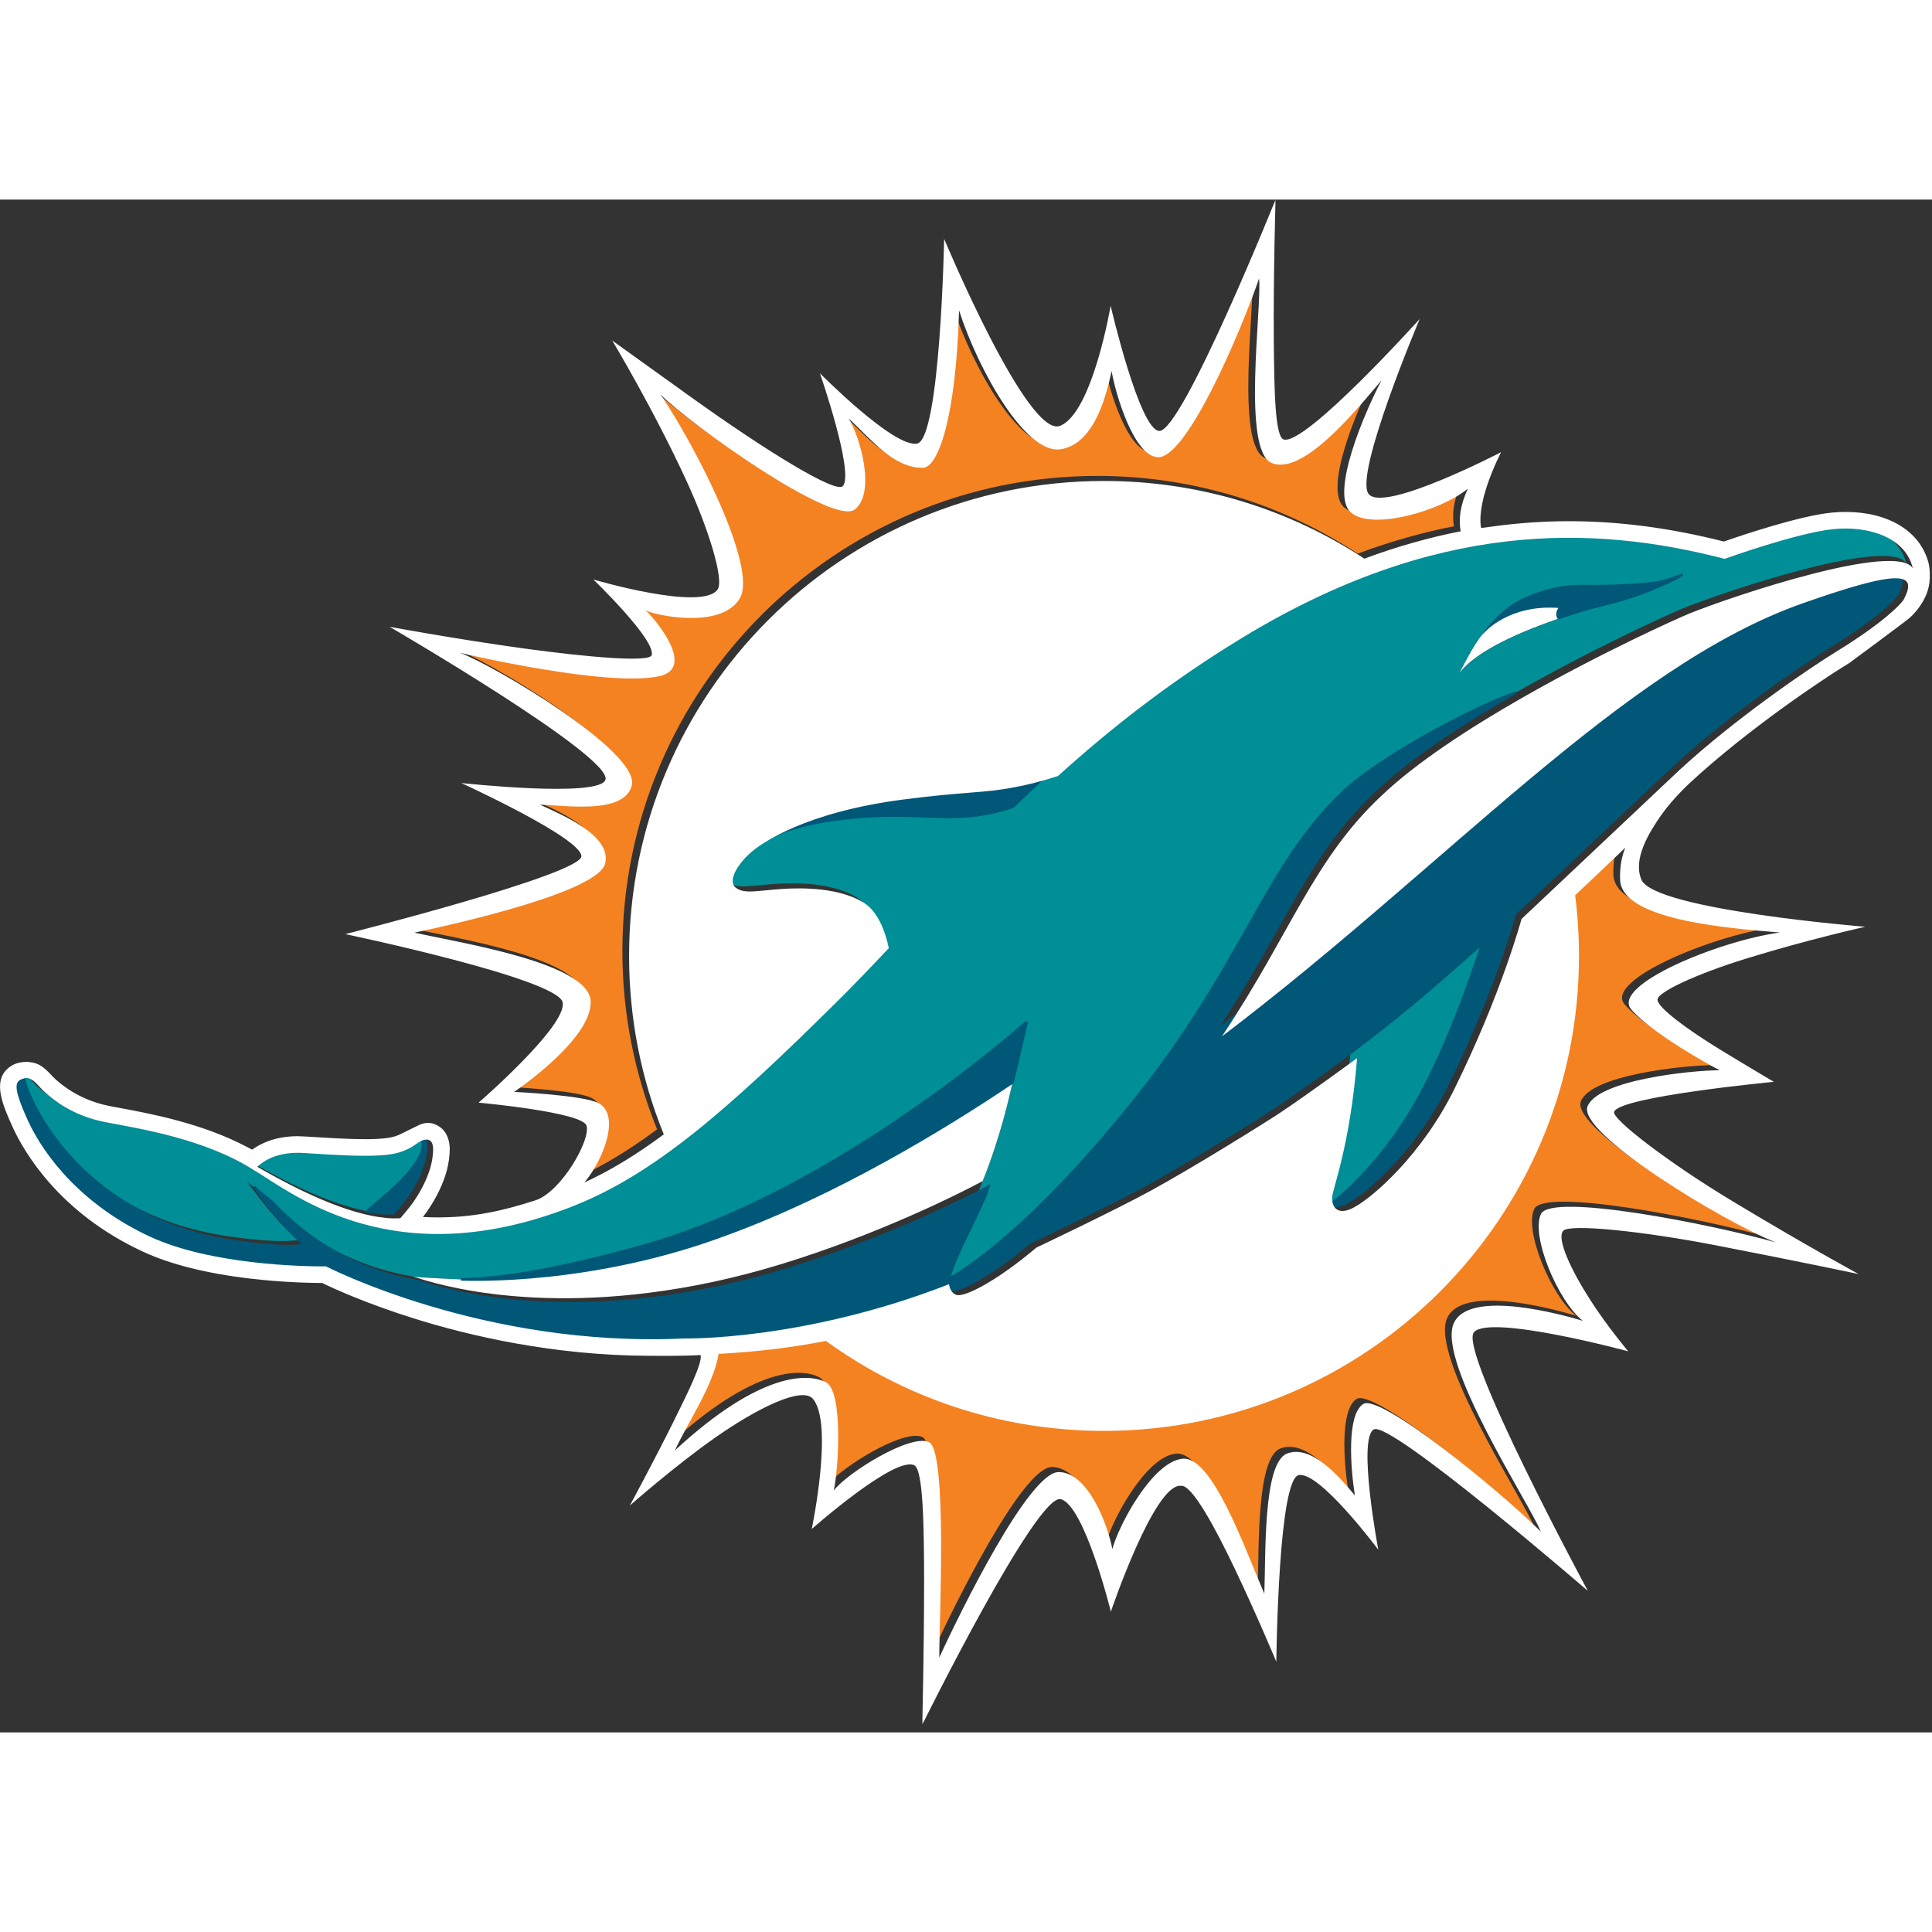 <svg width="50" height="50" viewBox="0 0 242 192" fill="none" xmlns="http://www.w3.org/2000/svg">
<rect x="0" y="0" width="242" height="192" fill="#333333" stroke="none"/>
<path d="M208.102 47.687C206.277 48.128 201.786 48.266 199.869 48.266C197.953 48.266 195.245 47.982 191.085 49.799C188.102 51.101 186.094 53.711 185.196 55.086C185.481 54.685 185.749 54.365 185.973 54.195C185.973 54.195 189.004 50.698 195.199 51.153C194.993 51.469 194.818 51.912 195.016 52.346C195.019 52.353 195.023 52.359 195.026 52.366C195.054 52.424 195.087 52.482 195.129 52.539L195.129 52.539C195.139 52.554 195.147 52.568 195.159 52.583C195.159 52.583 197.378 51.869 198.95 51.395C202.356 50.549 204.468 49.974 206.766 49.032C209.907 47.745 210.91 47.175 210.806 46.931C210.703 46.688 209.927 47.247 208.102 47.687" fill="#005778"/>
<path d="M208.102 47.687C206.277 48.128 201.786 48.266 199.869 48.266C197.953 48.266 195.245 47.982 191.085 49.799C188.102 51.101 186.094 53.711 185.196 55.086C185.481 54.685 185.749 54.365 185.973 54.195C185.973 54.195 189.004 50.698 195.199 51.153C194.993 51.469 194.818 51.912 195.016 52.346C195.019 52.353 195.023 52.359 195.026 52.366C195.054 52.424 195.087 52.482 195.129 52.539L195.129 52.539C195.139 52.554 195.147 52.568 195.159 52.583C195.159 52.583 197.378 51.869 198.95 51.395C202.356 50.549 204.468 49.974 206.766 49.032C209.907 47.745 210.91 47.175 210.806 46.931C210.703 46.688 209.927 47.247 208.102 47.687" stroke="#005778" stroke-width="0.312"/>
<path d="M185.974 54.193C185.75 54.363 185.482 54.683 185.197 55.084C184.081 56.657 182.707 59.489 182.707 59.489C184.772 56.43 191.281 53.848 195.13 52.537C195.088 52.48 195.054 52.422 195.027 52.364C195.024 52.358 195.02 52.351 195.017 52.345C194.819 51.91 194.994 51.467 195.2 51.151C189.005 50.696 185.974 54.193 185.974 54.193Z" fill="white"/>
<path d="M192.186 126.423C190.87 129.095 194.293 137.351 197.422 139.807C195.132 139.121 183.168 135.719 181.249 140.143C179.139 145.011 190.832 162.868 192.159 166.204C186.768 160.855 172.002 148.864 169.91 150.236C167.817 151.608 168.333 158.291 168.877 161.69C166.85 159.219 163.369 155.26 160.361 156.444C157.354 157.629 157.725 169.104 157.53 173.992C155.05 168.241 151 156.662 147.251 157.085C143.502 157.508 139.296 165.386 138.496 168.397C137.924 165.383 135.471 158.755 131.76 158.755C128.05 158.755 119.423 176.296 116.814 181.996C116.804 177.585 117.86 156.066 115.522 154.999C113.183 153.932 105.291 158.838 103.597 161.069C104.224 158.242 104.758 148.687 102.654 147.533C100.548 146.376 94.547 146.012 83.696 156.045C85.498 152.196 88.464 148.007 89.184 143.947C93.678 143.715 98.126 143.206 102.613 142.329C112.404 149.414 124.44 153.596 137.45 153.596C170.308 153.596 196.945 126.96 196.945 94.1C196.945 91.526 196.779 88.99 196.464 86.506C198.668 84.43 200.781 82.421 202.749 80.546C202.298 81.624 202.049 82.923 202.09 84.524C202.219 89.541 215.214 90.611 222.119 91.169C214.407 92.215 200.93 97.797 203.491 100.794C206.051 103.787 213.517 107.903 214.577 108.423C211.019 108.423 199.322 109.632 198.016 112.948C196.706 116.263 214.941 127.378 221.617 129.99C213.312 127.652 193.505 123.75 192.188 126.421" fill="#F58220"/>
<path d="M182.117 40.919C178.226 41.681 174.211 42.8 170.064 44.345C160.695 38.196 149.49 34.613 137.449 34.613C104.593 34.613 77.959 61.249 77.959 94.103C77.959 102.012 79.504 109.558 82.307 116.46C78.922 118.968 75.68 120.957 72.357 122.491C74.785 119.599 76.895 114.038 74.151 112.555C72.277 111.54 63.56 111.138 63.56 111.138C63.56 111.138 73.376 104.541 73.147 99.771C72.918 95.003 57.265 92.561 51.077 91.189C56.537 90.039 74.221 86.044 74.98 82.486C75.742 78.931 69.453 76.406 66.81 75.165C69.772 75.203 77.28 76.461 78.292 72.796C79.449 68.593 60.962 57.648 56.749 56.131C57.691 56.352 75.299 60.462 81.736 59.069C86.527 58.029 80.942 51.582 80.02 50.82C81.434 51.509 89.506 53.172 91.817 49.34C94.128 45.508 86.288 30.247 81.898 23.778C85.796 27.666 103.597 40.328 106.251 38.174C108.908 36.019 106.878 29.058 105.454 26.761C108.323 29.446 111.146 33.035 114.791 32.959C116.617 32.921 118.914 26.886 119.291 13.246C121.762 20.889 127.659 31.275 131.989 30.645C136.324 30.018 137.803 23.584 138.402 20.844C138.902 23.785 141.178 31.345 144.067 31.622C147.615 32.176 154.402 16.388 156.872 9.255C157.247 12.778 154.662 30.874 158.486 32.377C162.308 33.885 168.628 26.266 172.213 21.998C170.038 26.128 165.786 36.116 168.319 38.506C170.851 40.897 179.607 38.392 183.019 35.579C182.063 37.671 181.859 39.345 182.119 40.918" fill="#F58220"/>
<path d="M206.767 49.031C204.467 49.973 202.356 50.548 198.947 51.394C197.378 51.868 195.157 52.582 195.157 52.582C195.147 52.568 195.14 52.551 195.129 52.537C191.284 53.847 184.781 56.428 182.709 59.483C182.792 59.314 184.112 56.608 185.196 55.084C186.094 53.708 188.1 51.099 191.083 49.797C195.244 47.981 197.953 48.265 199.869 48.265C201.785 48.265 206.275 48.127 208.101 47.687C209.927 47.247 210.703 46.685 210.807 46.931C210.911 47.174 209.906 47.742 206.767 49.031L206.767 49.031ZM228.812 40.643C224.277 41.093 215.186 44.367 215.186 44.367C198.583 40.057 178.884 39.572 154.715 54.28C150.204 57.027 146.081 59.868 142.267 62.764C138.455 65.661 134.953 68.609 131.686 71.568C130.272 72.843 128.46 74.478 126.908 76.048C119.064 78.663 115.582 76.217 104.804 77.634C96.274 78.757 92.962 81.667 91.084 83.954C90.841 84.612 90.865 85.191 91.309 85.544C92.328 86.362 93.9 85.953 96.887 85.731C99.87 85.513 104.392 85.586 107.374 87.45C109.297 88.645 110.17 91.535 110.489 93.132C108.254 95.502 106.061 97.799 103.847 99.985C90.231 113.455 81.067 121.486 70.814 125.498C48.563 134.208 36.03 123.977 31.008 120.959L31.004 120.966C24.914 117.058 16.834 115.766 12.5 114.952C8.166 114.138 5.796 112.042 4.871 111.255C3.946 110.469 3.235 109.145 2.182 109.443C1.912 109.519 1.676 109.602 1.507 109.762C1.676 109.606 1.912 109.523 2.182 109.446C2.345 111.328 8.658 127.022 28.707 129.874C34.438 130.688 36.261 130.432 37.331 130.352C33.959 127.39 31.181 123.257 30.945 123.014C31.711 123.679 32.477 124.313 33.242 124.92C39.226 131.308 46.027 133.945 51.74 134.897C52.114 135.015 57.751 135.258 57.751 135.258C64.327 135.119 73.155 133.186 81.348 130.809C105.403 123.828 128.61 102.982 128.61 102.982C128.61 102.982 127.321 108.601 126.819 110.59C126.49 112.163 125.308 117.429 123.087 122.941C123.087 122.945 122.422 124.604 121.456 126.638C120.028 129.645 118.022 133.432 118.022 135.015C118.022 135.092 118.026 135.161 118.036 135.223C118.036 135.223 118.053 135.396 118.123 135.618C119.931 134.658 122.391 132.995 125.187 130.636C129.566 126.984 135.117 121.427 141.54 113.504C155.973 95.699 158.267 83.51 168.415 74.029C172.711 70.01 184.006 63.802 189.788 61.785C189.854 61.751 189.899 61.73 189.917 61.723C189.92 61.723 189.92 61.72 189.923 61.723L189.927 61.72C199.697 56.142 209.263 51.828 210.815 51.201C216.531 48.901 236.636 42.224 238.754 45.543H238.757C237.87 41.718 233.286 40.198 228.813 40.645" fill="#008E97"/>
<path d="M126.818 110.592C126.489 112.165 125.308 117.432 123.087 122.944C115.226 127.115 102.659 132.461 91.293 135.125C68.909 140.374 54.572 135.822 52.116 135.018L51.767 134.907C52.314 135.025 57.753 135.26 57.753 135.26C58.928 135.285 74.21 135.884 90.99 129.589C104.706 124.579 118.194 116.399 126.821 110.592" fill="white"/>
<path d="M128.61 102.983C128.61 102.983 127.321 108.603 126.818 110.591C118.192 116.398 104.704 124.578 90.988 129.588C74.209 135.883 58.926 135.284 57.751 135.259C64.327 135.121 73.155 133.187 81.348 130.811C105.403 123.83 128.61 102.983 128.61 102.983" fill="#005778"/>
<path d="M128.61 102.983C128.61 102.983 127.321 108.603 126.818 110.591C118.192 116.398 104.704 124.578 90.988 129.588C74.209 135.883 58.926 135.284 57.751 135.259C64.327 135.121 73.155 133.187 81.348 130.811C105.403 123.83 128.61 102.983 128.61 102.983" stroke="#005778" stroke-width="0.312"/>
<path d="M185.674 93.154C183.966 98.421 181.343 105.62 178.132 111.711C174.313 118.949 169.283 123.949 166.632 125.868C166.192 125.601 166.026 125.04 166.012 124.461C165.991 123.429 168.257 118.107 169.147 106.906C172.009 104.754 174.581 102.707 176.853 100.818C179.742 98.414 182.719 95.812 185.674 93.154Z" fill="#008E97"/>
<path d="M53.413 118.245C53.41 118.955 53.312 119.679 53.125 120.417C52.783 121.679 52.117 123.203 51.044 124.776C50.392 125.736 49.318 126.948 49.304 126.962C49.127 126.972 48.3 127.007 47.603 126.938C46.903 126.869 46.158 126.744 45.85 126.685V126.681C45.659 126.422 54.882 120.171 52.384 117.129C52.523 117.108 53.371 116.918 53.413 118.245Z" fill="#005778" stroke="#005778" stroke-width="0.312"/>
<path d="M237.57 49.54C237.566 49.54 237.566 49.544 237.566 49.544C237.566 49.544 237.195 50.091 235.955 51.176C234.718 52.26 232.612 53.875 229.144 56.009C225.825 58.049 216.574 64.306 209.472 70.872C209.208 71.114 190.219 89.037 189.744 89.477C189.692 89.643 187.229 98.817 181.346 110.75C177.223 119.11 171.07 124.334 168.887 125.53C168.749 125.602 167.481 126.406 166.631 125.866C169.282 123.946 174.313 118.947 178.131 111.709C181.342 105.619 183.965 98.419 185.673 93.153C182.718 95.81 179.742 98.412 176.852 100.816C174.58 102.705 172.009 104.752 169.147 106.904C169.147 106.914 162.994 111.429 159.515 113.743C159.515 113.743 159.512 113.743 159.512 113.747C157.565 115.039 148.643 120.6 143.232 123.551C138.638 126.06 129.016 130.619 128.989 130.633H128.985C123.975 134.863 120.05 136.838 119 136.575C118.356 136.416 118.134 135.657 118.12 135.619C119.929 134.659 122.388 132.996 125.185 130.637C129.564 126.985 135.114 121.428 141.538 113.504C155.971 95.699 158.265 83.511 168.412 74.03C172.708 70.011 184.003 63.802 189.785 61.786C189.851 61.751 189.897 61.731 189.914 61.724C183.296 65.5 176.589 69.855 172.213 74.03C163.735 81.954 160.835 91.207 152.437 103.85L152.226 104.179C180.521 82.719 202.387 57.867 224.993 49.927C225.714 49.674 226.396 49.438 227.051 49.217C227.078 49.206 227.106 49.2 227.131 49.189C234.825 46.587 237.936 46.182 238.162 47.63C238.262 48.261 237.756 49.2 237.569 49.542" fill="#005778"/>
<path d="M237.57 49.54C237.566 49.54 237.566 49.544 237.566 49.544C237.566 49.544 237.195 50.091 235.955 51.176C234.718 52.26 232.612 53.875 229.144 56.009C225.825 58.049 216.574 64.306 209.472 70.872C209.208 71.114 190.219 89.037 189.744 89.477C189.692 89.643 187.229 98.817 181.346 110.75C177.223 119.11 171.07 124.334 168.887 125.53C168.749 125.602 167.481 126.406 166.631 125.866C169.282 123.946 174.313 118.947 178.131 111.709C181.342 105.619 183.965 98.419 185.673 93.153C182.718 95.81 179.742 98.412 176.852 100.816C174.58 102.705 172.009 104.752 169.147 106.904C169.147 106.914 162.994 111.429 159.515 113.743C159.515 113.743 159.512 113.743 159.512 113.747C157.565 115.039 148.643 120.6 143.232 123.551C138.638 126.06 129.016 130.619 128.989 130.633H128.985C123.975 134.863 120.05 136.838 119 136.575C118.356 136.416 118.134 135.657 118.12 135.619C119.929 134.659 122.388 132.996 125.185 130.637C129.564 126.985 135.114 121.428 141.538 113.504C155.971 95.699 158.265 83.511 168.412 74.03C172.708 70.011 184.003 63.802 189.785 61.786C189.851 61.751 189.897 61.731 189.914 61.724C183.296 65.5 176.589 69.855 172.213 74.03C163.735 81.954 160.835 91.207 152.437 103.85L152.226 104.179C180.521 82.719 202.387 57.867 224.993 49.927C225.714 49.674 226.396 49.438 227.051 49.217C227.078 49.206 227.106 49.2 227.131 49.189C234.825 46.587 237.936 46.182 238.162 47.63C238.262 48.261 237.756 49.2 237.569 49.542" stroke="#005778" stroke-width="0.312"/>
<path d="M45.85 126.68V126.683C40.144 125.585 33.464 121.701 31.392 120.523C32.102 119.83 33.852 118.583 37.167 118.787C41.72 119.068 46.75 119.438 49.107 118.732C51.13 118.125 51.514 117.242 52.381 117.127H52.384C54.883 120.169 45.659 126.42 45.85 126.68Z" fill="#008E97"/>
<path d="M104.804 77.634C115.58 76.218 119.065 78.663 126.909 76.046C128.459 74.478 130.271 72.844 131.684 71.569C129.464 72.282 127.749 72.706 126.131 72.992C122.458 73.718 119.793 73.528 112.173 74.529C100.202 76.104 94.604 79.856 93.034 81.306C92.56 81.743 92.198 82.122 91.7 82.815C91.357 83.292 91.117 83.856 91.079 83.958C92.959 81.67 96.269 78.756 104.804 77.634Z" fill="#005778" stroke="#005778" stroke-width="0.312"/>
<mask id="mask0_487_1446" style="mask-type:luminance" maskUnits="userSpaceOnUse" x="-3" y="-1" width="248" height="193">
<path d="M244.663 191.038V-0.208H-2.832V191.038H244.663Z" fill="white"/>
</mask>
<g mask="url(#mask0_487_1446)">
<path d="M122.294 127.271C120.867 130.278 118.861 134.065 118.861 135.648C118.861 135.724 118.864 135.794 118.875 135.856C100.623 142.986 85.738 142.65 85.685 142.654C60.587 143.842 40.839 133.625 40.839 133.625C40.839 133.625 40.839 133.621 40.835 133.621C40.783 133.621 40.645 133.625 40.433 133.625C38.077 133.625 26.422 133.445 18.769 129.89C10.398 126.006 5.583 119.919 3.487 115.342C1.928 111.933 1.851 110.845 2.347 110.395C2.388 110.356 2.437 110.322 2.485 110.291C2.485 110.291 2.489 110.291 2.489 110.287C2.638 110.197 2.821 110.135 3.022 110.079C3.185 111.961 9.498 127.655 29.547 130.507C35.278 131.321 37.101 131.064 38.171 130.985C34.8 128.023 32.022 123.889 31.786 123.647C32.551 124.312 33.317 124.946 34.083 125.552C40.066 131.941 46.867 134.578 52.58 135.53C52.587 135.534 52.594 135.534 52.605 135.537H52.608L52.632 135.544L52.954 135.648C55.411 136.452 69.747 141.004 92.132 135.755C103.499 133.091 116.066 127.745 123.925 123.574C123.925 123.577 123.26 125.237 122.293 127.271" fill="#005778"/>
<path d="M122.294 127.271C120.867 130.278 118.861 134.065 118.861 135.648C118.861 135.724 118.864 135.794 118.875 135.856C100.623 142.986 85.738 142.65 85.685 142.654C60.587 143.842 40.839 133.625 40.839 133.625C40.839 133.625 40.839 133.621 40.835 133.621C40.783 133.621 40.645 133.625 40.433 133.625C38.077 133.625 26.422 133.445 18.769 129.89C10.398 126.006 5.583 119.919 3.487 115.342C1.928 111.933 1.851 110.845 2.347 110.395C2.388 110.356 2.437 110.322 2.485 110.291C2.485 110.291 2.489 110.291 2.489 110.287C2.638 110.197 2.821 110.135 3.022 110.079C3.185 111.961 9.498 127.655 29.547 130.507C35.278 131.321 37.101 131.064 38.171 130.985C34.8 128.023 32.022 123.889 31.786 123.647C32.551 124.312 33.317 124.946 34.083 125.552C40.066 131.941 46.867 134.578 52.58 135.53C52.587 135.534 52.594 135.534 52.605 135.537H52.608L52.632 135.544L52.954 135.648C55.411 136.452 69.747 141.004 92.132 135.755C103.499 133.091 116.066 127.745 123.925 123.574C123.925 123.577 123.26 125.237 122.293 127.271" stroke="#005778" stroke-width="0.312"/>
<path d="M239.592 46.175C237.475 42.856 217.37 49.533 211.654 51.833C210.101 52.46 200.536 56.774 190.755 62.355C184.138 66.132 177.431 70.487 173.055 74.662C164.577 82.585 161.677 91.839 153.279 104.482L153.067 104.811C181.363 83.351 203.229 58.499 225.835 50.559C226.555 50.306 227.237 50.07 227.892 49.848C227.92 49.838 227.948 49.831 227.972 49.821C235.667 47.219 238.778 46.813 239.003 48.261C239.104 48.892 238.598 49.831 238.408 50.177C238.408 50.177 238.037 50.725 236.796 51.809C235.56 52.894 233.453 54.508 229.985 56.642C226.666 58.683 217.416 64.94 210.313 71.505C210.049 71.748 191.06 89.67 190.585 90.11C190.533 90.277 188.07 99.451 182.187 111.383C178.065 119.743 171.911 124.968 169.728 126.163C169.59 126.236 168.322 127.04 167.473 126.499C167.033 126.233 166.867 125.671 166.853 125.093C166.832 124.06 169.098 118.738 169.988 107.537C169.988 107.548 163.835 112.062 160.353 114.38C158.406 115.672 149.485 121.233 144.073 124.185C139.479 126.693 129.857 131.253 129.826 131.267C124.816 135.497 120.891 137.472 119.841 137.208C119.197 137.049 118.975 136.29 118.961 136.252C118.892 136.03 118.874 135.857 118.874 135.857C100.623 142.987 85.738 142.651 85.684 142.655C60.587 143.843 40.838 133.626 40.835 133.622C40.783 133.622 40.645 133.626 40.433 133.626C38.077 133.626 26.422 133.446 18.769 129.891C10.399 126.007 5.583 119.92 3.487 115.343C1.928 111.934 1.852 110.846 2.347 110.396C2.517 110.236 2.753 110.153 3.023 110.077C4.076 109.779 4.786 111.103 5.711 111.889C6.636 112.675 9.006 114.772 13.341 115.586C17.675 116.4 25.755 117.692 31.849 121.593C36.868 124.611 49.403 134.842 71.654 126.132C81.909 122.12 91.073 114.089 104.688 100.619C106.901 98.433 109.095 96.136 111.329 93.766C111.011 92.169 110.137 89.279 108.214 88.084C105.232 86.22 100.71 86.147 97.728 86.365C94.741 86.587 93.168 86.996 92.149 86.178C91.785 85.885 91.72 85.424 91.812 84.99C91.906 84.546 92.106 84.13 92.346 83.747C92.409 83.646 92.472 83.545 92.541 83.449C93.039 82.756 93.402 82.377 93.875 81.939C95.444 80.489 101.043 76.738 113.014 75.163C120.633 74.162 123.298 74.352 126.971 73.626C128.589 73.34 130.304 72.915 132.526 72.202C135.793 69.243 139.296 66.295 143.107 63.398C146.922 60.502 151.044 57.661 155.556 54.914C179.725 40.206 199.424 40.691 216.026 45.001C216.026 45.001 225.117 41.727 229.653 41.277C234.125 40.83 238.709 42.351 239.593 46.176L239.592 46.175ZM222.955 91.806C215.242 92.852 201.765 98.433 204.326 101.431C206.886 104.424 214.353 108.54 215.413 109.06C211.854 109.06 200.158 110.269 198.852 113.584C197.542 116.9 215.776 128.015 222.453 130.627C214.148 128.288 194.34 124.387 193.024 127.058C191.708 129.73 195.13 137.986 198.259 140.442C195.969 139.756 184.006 136.354 182.086 140.778C179.976 145.646 191.669 163.502 192.996 166.839C187.606 161.49 172.84 149.499 170.747 150.87C168.654 152.242 169.171 158.926 169.714 162.325C167.688 159.854 164.206 155.894 161.198 157.079C158.191 158.264 158.562 169.739 158.368 174.627C155.887 168.876 151.837 157.297 148.088 157.72C144.339 158.143 140.133 166.021 139.333 169.032C138.761 166.018 136.308 159.39 132.598 159.39C128.887 159.39 120.26 176.931 117.652 182.631C117.641 178.22 118.698 156.701 116.359 155.634C114.021 154.567 106.128 159.473 104.434 161.704C105.062 158.877 105.595 149.321 103.492 148.168C101.385 147.011 95.384 146.647 84.534 156.68C86.335 152.831 89.301 148.642 90.022 144.582C94.515 144.35 98.963 143.84 103.45 142.964C113.241 150.049 125.277 154.231 138.287 154.231C171.146 154.231 197.783 127.595 197.783 94.735C197.783 92.161 197.616 89.625 197.301 87.141C199.505 85.065 201.618 83.056 203.586 81.181C203.136 82.259 202.886 83.558 202.928 85.159C203.056 90.175 216.052 91.246 222.957 91.804L222.955 91.806ZM38.008 119.421C42.561 119.702 47.591 120.072 49.947 119.366C51.971 118.759 52.355 117.876 53.221 117.761H53.225C53.364 117.741 54.212 117.55 54.254 118.877C54.251 119.587 54.153 120.311 53.966 121.049C53.624 122.31 52.958 123.835 51.885 125.408C51.233 126.367 50.159 127.58 50.145 127.594C49.968 127.604 49.141 127.639 48.444 127.57C47.744 127.5 46.999 127.376 46.691 127.317C40.985 126.218 34.305 122.335 32.233 121.156C32.943 120.464 34.693 119.217 38.008 119.421ZM74.989 113.188C73.115 112.173 64.398 111.771 64.398 111.771C64.398 111.771 74.213 105.174 73.984 100.404C73.755 95.636 58.102 93.194 51.915 91.822C57.375 90.672 75.058 86.677 75.817 83.119C76.579 79.565 70.291 77.039 67.648 75.799C70.61 75.837 78.118 77.094 79.129 73.429C80.286 69.226 61.799 58.281 57.586 56.764C58.529 56.986 76.136 61.095 82.573 59.702C87.365 58.663 81.78 52.215 80.858 51.453C82.271 52.142 90.344 53.805 92.655 49.973C94.966 46.142 87.125 30.88 82.736 24.411C86.633 28.299 104.435 40.962 107.088 38.807C109.746 36.652 107.715 29.691 106.292 27.394C109.16 30.079 111.984 33.669 115.629 33.592C117.454 33.554 119.751 27.519 120.129 13.879C122.599 21.522 128.496 31.908 132.827 31.278C137.161 30.651 138.641 24.217 139.24 21.477C139.739 24.418 142.015 31.978 144.905 32.255C148.452 32.81 155.24 17.021 157.71 9.888C158.084 13.411 155.499 31.507 159.324 33.011C163.145 34.518 169.465 26.899 173.051 22.631C170.875 26.761 166.624 36.749 169.157 39.139C171.689 41.53 180.444 39.025 183.857 36.212C182.901 38.304 182.696 39.978 182.956 41.551C179.065 42.313 175.05 43.432 170.903 44.977C161.534 38.828 150.329 35.245 138.288 35.245C105.432 35.245 78.798 61.881 78.798 94.735C78.798 102.645 80.343 110.191 83.146 117.092C79.761 119.6 76.519 121.589 73.196 123.124C75.624 120.231 77.734 114.67 74.99 113.187L74.989 113.188ZM241.729 46.774C241.69 45.871 241.517 45.335 241.517 45.335L241.515 45.33C240.416 41.493 236.498 39.123 231.162 39.123C230.595 39.123 230.018 39.151 229.447 39.209C225.359 39.614 218.088 42.077 215.93 42.831C209.153 41.118 202.801 40.285 196.531 40.285C193.29 40.284 190.067 40.514 186.852 40.963L186.857 40.961L185.531 41.14C185.531 41.14 185.014 39.461 186.364 35.542C187.064 33.51 188.023 31.641 188.023 31.641C188.023 31.641 173.266 39.311 171.423 36.863C169.58 34.414 177.833 14.949 177.833 14.949C177.833 14.949 163.606 30.756 160.811 30.055C159.716 29.78 159.611 24.055 159.557 17.894C159.483 9.551 159.773 0.008 159.773 0.008C159.773 0.008 148.059 29.133 145.2 28.981C142.722 28.85 139.116 13.304 139.116 13.304C139.116 13.304 136.854 26.7 132.788 28.339C128.722 29.977 118.263 4.924 118.263 4.924C118.263 4.924 117.78 30 114.871 30.563C111.962 31.125 102.701 21.753 102.701 21.753C102.701 21.753 107.042 34.244 105.572 35.889C104.694 36.871 95.786 31.363 86.518 24.716C81.165 20.875 76.688 17.656 76.688 17.656C76.688 17.656 81.911 26.332 86.064 35.4C88.923 41.643 90.658 47.635 89.91 48.801C88.076 51.661 74.321 47.585 74.321 47.585C74.321 47.585 82.14 55.117 81.635 57.057C81.391 57.998 73.615 57.319 65.714 56.238C57.332 55.092 48.803 53.512 48.803 53.512C48.803 53.512 76.717 69.741 75.841 72.662C75.148 74.972 57.776 73.08 57.776 73.08C57.776 73.08 72.88 79.981 72.818 82.261C72.757 84.541 43.254 92.006 43.254 92.006C43.254 92.006 69.974 97.596 70.486 100.575C70.997 103.556 59.947 113.117 59.947 113.117C59.947 113.117 72.811 114.28 73.45 115.964C74.088 117.648 70.323 124.302 67.056 125.357C63.018 126.661 59.341 127.49 54.863 127.49C54.219 127.49 53.59 127.472 52.974 127.439C53.196 127.152 53.414 126.857 53.605 126.575C54.706 124.963 55.526 123.239 55.974 121.595L55.978 121.578L55.983 121.56C56.212 120.657 56.33 119.758 56.334 118.887L56.334 118.849L56.333 118.811C56.302 117.822 55.98 116.978 55.396 116.404C54.302 115.45 53.282 115.563 52.55 115.889L50.012 117.133C49.823 117.216 49.61 117.297 49.352 117.374C48.866 117.52 47.842 117.694 45.719 117.694C43.706 117.694 41.311 117.544 38.994 117.399C38.994 117.399 37.572 117.32 37.297 117.32C34.534 117.32 32.689 118.2 31.578 119.004L30.973 118.686C25.322 115.684 18.744 114.47 14.637 113.712C14.318 113.652 14.013 113.599 13.725 113.542C9.189 112.653 6.706 109.96 6.504 109.742C6.119 109.326 5.619 108.788 4.966 108.411C4.966 108.411 3.785 107.674 2.035 108.213C0.894 108.614 0.412 109.504 0.412 109.504C-0.567 111.13 0.367 113.516 1.598 116.207C2.998 119.265 7.388 126.901 17.896 131.776C21.336 133.374 25.861 134.511 31.347 135.155C35.476 135.64 38.962 135.702 40.352 135.704C41.689 136.356 45.806 138.259 51.928 140.172C58.649 142.273 69.151 144.77 81.184 144.826C81.184 144.826 85.454 144.88 87.759 144.733C87.991 145.694 86.324 149.131 84.319 153.16C81.945 157.934 78.897 163.581 78.897 163.581C78.897 163.581 84.403 158.715 89.533 155.108C94.698 151.478 100.483 148.56 101.85 150.242C104.434 153.418 101.677 166.525 101.677 166.525C101.677 166.525 112.11 157.294 114.529 158.544C115.636 159.116 115.748 166.015 115.752 173.282C115.745 181.886 115.524 191.031 115.524 191.031C115.524 191.031 129.895 161.953 132.884 162.784C135.873 163.615 139.146 176.873 139.146 176.873C139.146 176.873 144.606 160.721 147.941 161.113C149.275 160.949 152.141 166.188 154.688 171.543C157.479 177.412 159.871 183.149 159.871 183.149C159.871 183.149 159.929 177.151 160.347 171.023C160.725 165.486 161.429 160.081 162.646 159.782C165.21 159.15 172.646 169.118 172.646 169.118C172.646 169.118 170.017 155.225 172.077 154.048C174.137 152.871 198.89 174.271 198.89 174.271C198.89 174.271 182.646 144.173 184.622 141.875C186.598 139.577 203.948 144.265 203.948 144.265C203.948 144.265 201.363 141.213 199.15 137.763C196.839 134.158 194.913 130.128 195.817 129.159C196.639 128.278 205.685 129.195 215.03 131.007C225.805 133.097 232.815 134.588 232.815 134.588C232.815 134.588 226.468 131.153 217.109 125.522C209.006 120.646 201.877 115.158 202.181 114.268C202.837 112.349 222.191 110.508 222.191 110.508C222.191 110.508 218.943 108.597 215.452 106.463C211.663 104.146 207.618 101.262 207.618 100.205C207.618 99.282 212.471 96.995 218.872 95.026C226.545 92.666 233.643 91.085 233.643 91.085C233.643 91.085 207.258 88.966 205.611 85.205C204.486 82.635 206.552 79.285 208.067 77.121C209.582 74.957 211.75 72.993 211.75 72.993C218.959 66.337 228.133 60.209 231.064 58.407C231.271 58.279 231.469 58.154 231.671 58.028C231.671 58.028 238.439 53.031 239.135 52.447C239.741 51.938 241.289 50.315 241.637 48.248C241.637 48.248 241.758 47.678 241.719 46.768" fill="white"/>
</g>
</svg>
